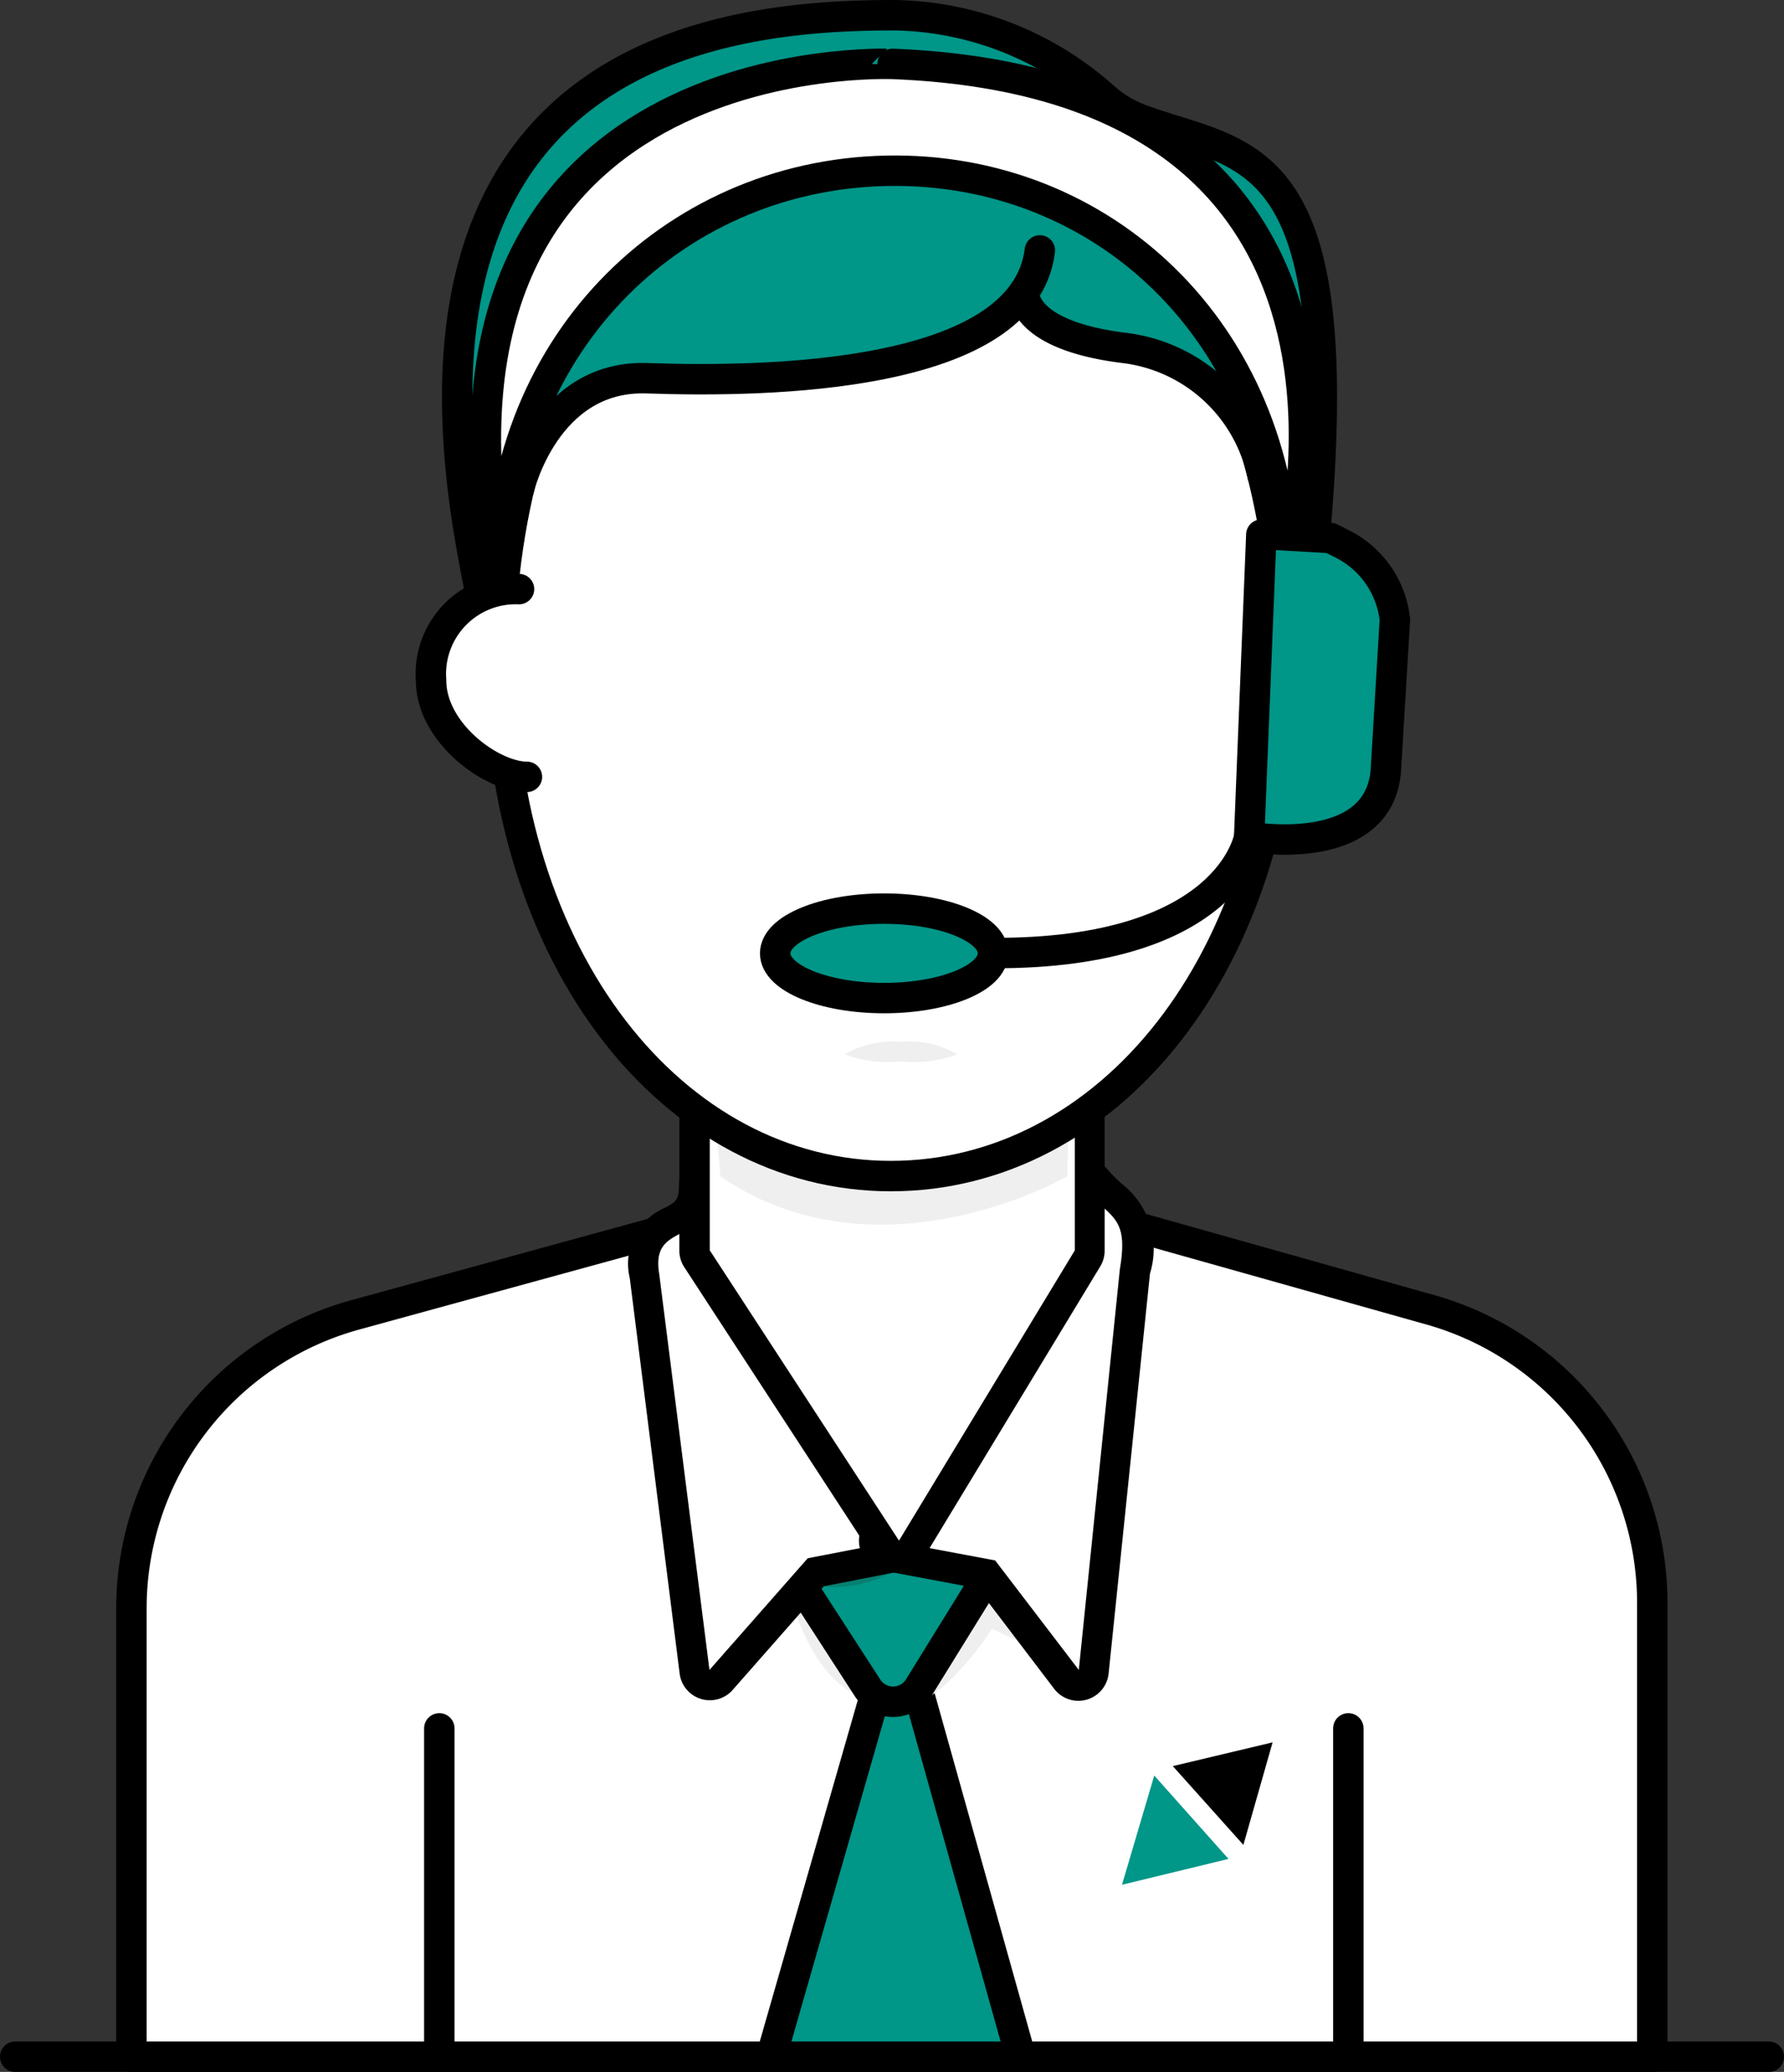 <svg xmlns="http://www.w3.org/2000/svg"
     viewBox="0 0 58.64 68.09"><rect x="0" y="0" width="58.64" height="68.09" fill="#333333" stroke="none"/><defs/><title>Support</title><g id="Layer_2"><g id="Layer_1-2"><line class="IllusSupport-1" x1="54.32" y1="67.59" x2="4.32" y2="67.59" style="fill: #009688; stroke: #000; stroke-linecap: round; stroke-linejoin: round;"/><path class="IllusSupport-2" d="M4.32,67.59V52.85a10,10,0,0,1,7.36-9.64L22,40.38l2.9-.79,2.3-.63a10.07,10.07,0,0,1,5.39,0l2.09.6,1.73.5,10.66,3a10,10,0,0,1,7.24,9.62V67.59" style="stroke: #000; stroke-linecap: round; stroke-linejoin: round; fill: #fff;"/><polyline class="IllusSupport-1" points="33.55 67.59 29.5 53.14 25.35 67.59" style="fill: #009688; stroke: #000; stroke-linecap: round; stroke-linejoin: round;"/><path class="IllusSupport-3" d="M35.46,54.88l-2.85-1.35c-.66,1-1.88,2.42-2.6,2.41s-2.59.47-3.81-2.8c-.39-1-1.53,2.42-2.87,1.74,0,0-.23-4.67,4-4.6s1.6.47,1.6.47l4.38-.87,2,3.26Z" style="fill: #efefef;"/><path class="IllusSupport-1" d="M27,50.34h4.57a1,1,0,0,1,.85,1.53l-2.22,3.59a1,1,0,0,1-1.69,0L26.2,51.89A1,1,0,0,1,27,50.34Z" style="fill: #009688; stroke: #000; stroke-linecap: round; stroke-linejoin: round;"/><path class="IllusSupport-4" d="M32,51.14s.63.16.11.91a6.06,6.06,0,0,0-2.83-.37,3.84,3.84,0,0,1-2.67.38l-.29-.39s-1.79-1.78.54-1.78,1.79.52,2.73.75C29.55,50.63,31.28,49.9,32,51.14Z" style="fill: #067f71;"/><path class="IllusSupport-5" d="M23.33,55.38l-.15,0a.5.5,0,0,1-.35-.42l-1.65-13a1.53,1.53,0,0,1,.92-1.83,1.13,1.13,0,0,0,.72-1.25.5.5,0,0,1,.38-.49h.12a.5.5,0,0,1,.44.27L30,50.4a.5.5,0,0,1-.35.72l-2.82.55-3.12,3.54A.5.5,0,0,1,23.33,55.38Z" style="fill: #fff;"/><path d="M23.33,38.86l6.22,11.77-3,.58-3.23,3.67-1.65-13c-.31-1.82,1.65-.79,1.65-3m0-1a1,1,0,0,0-1,1c0,.56-.09.61-.46.81A2,2,0,0,0,20.7,42l1.64,13a1,1,0,0,0,1.74.54l3-3.41,2.66-.52a1,1,0,0,0,.69-1.45L24.21,38.4a1,1,0,0,0-.88-.53Z"/><path class="IllusSupport-5" d="M35.46,55.38a.5.5,0,0,1-.4-.2l-2.63-3.45-3.28-.61a.5.5,0,0,1-.35-.72L35,38.63a.5.5,0,0,1,.4-.26h0a.5.5,0,0,1,.39.19,6,6,0,0,0,.69.72,2.24,2.24,0,0,1,.76,2.52L36,54.93a.5.5,0,0,1-.36.43Z" style="fill: #fff;"/><path d="M35.46,38.86c1,1.22,1.66,1,1.35,2.85L35.46,54.88l-2.75-3.6-3.47-.65,6.22-11.77m0-1h-.09a1,1,0,0,0-.79.53L28.35,50.17a1,1,0,0,0,.7,1.45l3.09.58,2.51,3.3a1,1,0,0,0,1.79-.5L37.8,41.85a2.71,2.71,0,0,0-.92-2.94,5.49,5.49,0,0,1-.63-.66,1,1,0,0,0-.79-.38Z"/><path class="IllusSupport-5" d="M29.55,51.13a.5.5,0,0,1-.42-.23l-6.22-9.54a.51.51,0,0,1-.08-.27v-14a.5.5,0,0,1,.5-.5h12a.5.5,0,0,1,.5.5v14a.5.5,0,0,1-.07.26L30,50.89a.5.5,0,0,1-.42.24Z" style="fill: #fff;"/><path d="M35.33,27.09v14l-5.78,9.54-6.22-9.54v-14h12m0-1h-12a1,1,0,0,0-1,1v14a1,1,0,0,0,.16.55l6.22,9.54a1,1,0,0,0,.84.45h0a1,1,0,0,0,.84-.48l5.78-9.54a1,1,0,0,0,.14-.52v-14a1,1,0,0,0-1-1Z"/><path class="IllusSupport-3" d="M35.16,35.84l-.08,2.82s-6.19,3.57-11.4,0l-.29-3.52Z" style="fill: #efefef;"/><path class="IllusSupport-1" d="M29.39.5c-5.35,0-16.77,1-13.91,17.35,1.84,10.55,6.15,19.41,13.8,19.44S42.2,28.6,43.19,17.94C44.43,4.69,41,5.2,37.54,3.94a3.84,3.84,0,0,1-1.26-.75A10.58,10.58,0,0,0,29.39.5Z" style="fill: #009688; stroke: #000; stroke-linecap: round; stroke-linejoin: round;"/><path class="IllusSupport-2" d="M42.22,21.65c0,10-5.82,17-12.94,17S16.4,31.54,16.43,21.57s5.83-18,12.95-18S42.25,11.68,42.22,21.65Z" style="stroke: #000; stroke-linecap: round; stroke-linejoin: round; fill: #fff;"/><path class="IllusSupport-6" d="M39.53,7.31l2.85,9.36a8,8,0,0,0-6.75-5.51S33.07,10.64,34,9a4.45,4.45,0,0,1-2.25,2.15S26.4,13,22,12.56c0,0-3.5-1.13-5,3.5-1.33-.62.53-4.88.53-4.88L23,3.82l8.2-1.9Z" style="fill: #009688;"/><path class="IllusSupport-7" d="M17.06,16.06s.87-3.74,4.2-3.63c4,.14,12.41,0,12.92-4.2" style="stroke: #000; stroke-linecap: round; stroke-linejoin: round; fill: none;"/><path class="IllusSupport-7" d="M41.5,15.62a5.29,5.29,0,0,0-4.58-4.19C33.51,11,33.66,9.6,33.66,9.6" style="stroke: #000; stroke-linecap: round; stroke-linejoin: round; fill: none;"/><path class="IllusSupport-2" d="M41.61,19.43a2.78,2.78,0,0,1,2.86,3,3.81,3.81,0,0,1-3.13,3.3" style="stroke: #000; stroke-linecap: round; stroke-linejoin: round; fill: #fff;"/><path class="IllusSupport-2" d="M17.06,19.36a2.79,2.79,0,0,0-2.89,3c0,1.73,2,3.17,3.15,3.17" style="stroke: #000; stroke-linecap: round; stroke-linejoin: round; fill: #fff;"/><path class="IllusSupport-7" d="M21.36,5.19s-4.62,1.73-4.61,7.94" style="stroke: #000; stroke-linecap: round; stroke-linejoin: round; fill: none;"/><line class="IllusSupport-1" x1="14.44" y1="67.59" x2="14.44" y2="56.8" style="fill: #009688; stroke: #000; stroke-linecap: round; stroke-linejoin: round;"/><line class="IllusSupport-1" x1="44.32" y1="67.59" x2="44.32" y2="56.8" style="fill: #009688; stroke: #000; stroke-linecap: round; stroke-linejoin: round;"/><path class="IllusSupport-3" d="M31.47,34.65a4,4,0,0,1-1.85.23,4,4,0,0,1-1.85-.23,3.07,3.07,0,0,1,1.85-.41A3.07,3.07,0,0,1,31.47,34.65Z" style="fill: #efefef;"/><polygon points="38.55 58.04 41.83 57.26 40.87 60.63 38.55 58.04"/><polygon class="IllusSupport-6" points="37.94 58.35 40.38 61.09 36.88 61.94 37.94 58.35" style="fill: #009688;"/><path class="IllusSupport-2" d="M16.45,19c0-7.87,5.91-13.41,13-13.39S42.25,11.22,42.23,19.1c0,0,4.95-16.3-12.89-17C29.34,2.11,13,1.34,16.45,19Z" style="stroke: #000; stroke-linecap: round; stroke-linejoin: round; fill: #fff;"/><path class="IllusSupport-1" d="M41.06,27.5s4.22.76,4.49-2.14l.3-5a3.17,3.17,0,0,0-1.78-2.51l-.34-.17-1.91-.11-.36,0Z" style="fill: #009688; stroke: #000; stroke-linecap: round; stroke-linejoin: round;"/><ellipse class="IllusSupport-1" cx="29.06" cy="31.33" rx="3.58" ry="1.47" style="fill: #009688; stroke: #000; stroke-linecap: round; stroke-linejoin: round;"/><path class="IllusSupport-7" d="M41.06,27.5s-.61,3.85-8.42,3.82" style="stroke: #000; stroke-linecap: round; stroke-linejoin: round; fill: none;"/><line class="IllusSupport-7" x1="58.14" y1="67.59" x2="0.5" y2="67.59" style="stroke: #000; stroke-linecap: round; stroke-linejoin: round; fill: none;"/></g></g></svg>
